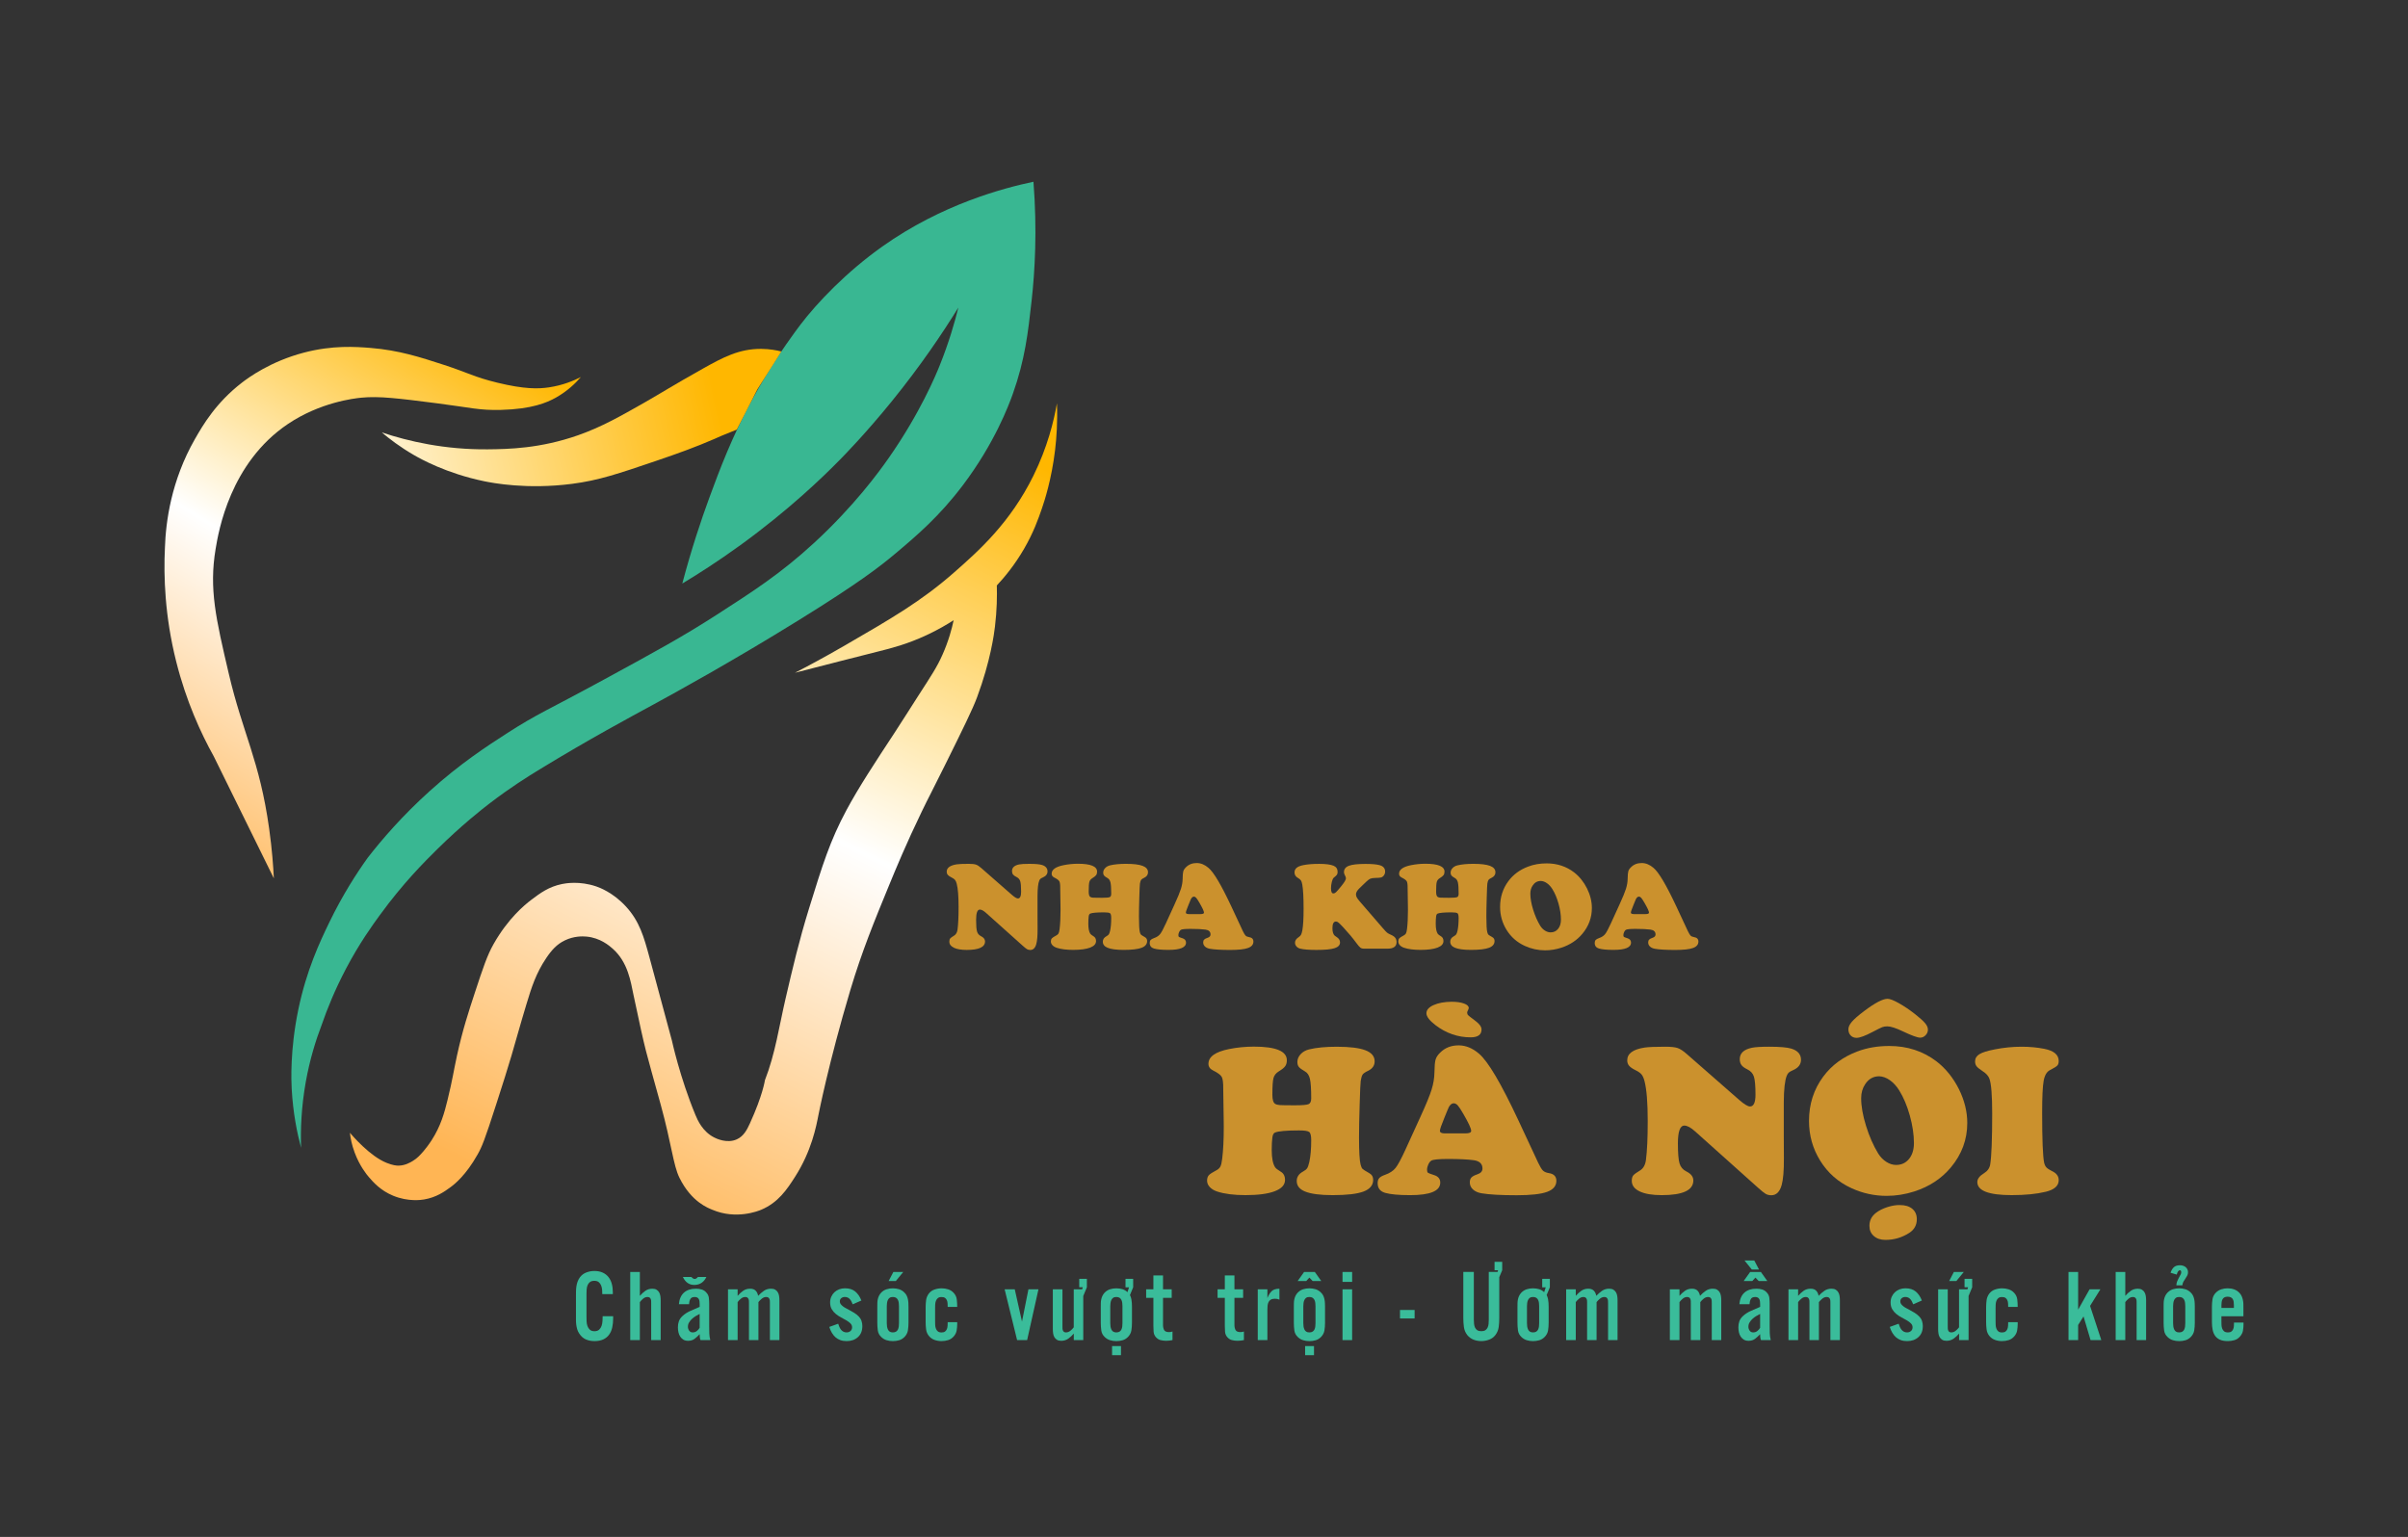 <?xml version="1.0" encoding="utf-8"?>
<!-- Generator: Adobe Illustrator 25.4.0, SVG Export Plug-In . SVG Version: 6.00 Build 0)  -->
<svg version="1.1" id="Layer_1" xmlns="http://www.w3.org/2000/svg" xmlns:xlink="http://www.w3.org/1999/xlink" x="0px" y="0px"
	 viewBox="0 0 1626 1038" style="enable-background:new 0 0 1626 1038;" xml:space="preserve">
<rect x="0" y="0" width="1626" height="1038" fill="#333333" stroke="none"/>
<style type="text/css">
	.st0{fill:#39B792;}
	.st1{fill:url(#SVGID_1_);}
	.st2{fill:url(#SVGID_00000129923346288954260970000017220888229603775668_);}
	.st3{fill:url(#SVGID_00000116211005141360860750000016461551341858655663_);}
	.st4{fill:#CB912D;}
	.st5{fill:#3ABC9A;}
</style>
<g>
	<g>
		<path class="st0" d="M203.3,775.19c-2.64-9.86-5.46-23.51-6.34-39.94c-0.26-4.93-1.2-25.98,4.44-53.26
			c5.55-26.85,14.63-45.95,20.92-58.97c8.99-18.59,18.48-33.27,26-43.75c9.55-12.29,23.31-28.31,41.85-45.02
			c20.75-18.7,38.68-30.34,52.62-39.31c20.56-13.22,26.15-14.81,65.31-36.14c34.64-18.87,52.89-28.81,76.08-43.75
			c24.48-15.77,43.06-27.73,65.31-48.19c27.12-24.94,43.99-48.05,50.72-57.7c21.27-30.48,31.88-56.27,34.24-62.14
			c6.25-15.53,10.18-29.15,12.68-39.31c-10.63,17.23-25.41,39.25-45.02,63.4c-17.52,21.58-32,36.39-35.51,39.94
			c-10.74,10.9-33.6,33.14-66.57,57.06c-15.46,11.22-29.09,19.86-39.31,26c6.08-23,12.61-42.63,18.39-58.33
			c6.63-18,15.05-40.73,29.17-66.57c10.11-18.51,20.09-33.02,22.75-36.86c4.44-6.39,8.15-11.35,9.58-13.23
			c11.18-14.67,30.91-35.41,55.16-52.62c40.25-28.56,81.88-39.5,102.08-43.75c2.58,33.03,0.96,60.55-1.27,80.52
			c-2.39,21.39-4.41,39.53-12.68,62.77c-2.73,7.66-12.33,33.29-33.6,61.5c-15.95,21.15-31.24,34.17-45.65,46.28
			c-10.8,9.08-24.93,20.01-65.31,45.02c-44.64,27.65-83,48.75-98.28,57.06c-14.91,8.11-43.11,23.22-76.72,43.75
			c-7.92,4.84-19.48,12.02-33.6,22.83c-4.72,3.61-18.79,14.57-35.51,31.07c-8.45,8.34-22.95,22.78-38.68,44.38
			c-5.36,7.36-13.87,19.15-22.83,36.14c-7.62,14.46-12.87,27.56-16.48,38.04c-4.01,10.45-8.06,23.45-10.78,38.68
			C203.42,747.91,202.89,763.06,203.3,775.19z"/>
		<linearGradient id="SVGID_1_" gradientUnits="userSpaceOnUse" x1="302.413" y1="210.09" x2="79.665" y2="572.704">
			<stop  offset="0" style="stop-color:#FFB700"/>
			<stop  offset="0.485" style="stop-color:#FFFFFF"/>
			<stop  offset="1" style="stop-color:#FFB554"/>
		</linearGradient>
		<path class="st1" d="M184.92,593.22c-0.38-7.84-1.2-19.54-3.17-33.6c-6.46-46.21-17.74-63.91-27.26-104.62
			c-8.73-37.32-13.4-57.27-8.88-84.33c1.97-11.78,9.71-58.03,48.82-84.33c21.75-14.62,44.56-17.26,49.45-17.75
			c12.11-1.21,25.19,0.46,51.36,3.8c22.69,2.9,28.24,4.83,43.11,4.44c20.83-0.55,30.95-4.9,36.92-8.24
			c8-4.48,13.52-9.95,16.97-13.95c-4.78,2.44-12.15,5.57-21.56,6.97c-7.17,1.07-16.5,1.3-34.87-3.17
			c-15.92-3.87-19.32-6.57-36.14-12.05c-15.55-5.06-30.3-9.87-49.45-11.41c-9.97-0.8-25.6-1.93-45.02,3.17
			c-22.51,5.91-37.36,16.83-41.85,20.29c-17.47,13.49-26.24,28.49-31.7,38.04c-16.12,28.22-19.72,55.96-20.29,73.55
			c-0.91,19.12-0.12,45.93,7.61,76.72c6.77,26.97,16.73,48.53,25.36,64.04L184.92,593.22z"/>
		
			<linearGradient id="SVGID_00000086677080548217624490000014975382848160913550_" gradientUnits="userSpaceOnUse" x1="-34.806" y1="387.273" x2="484.508" y2="273.308">
			<stop  offset="0" style="stop-color:#FFB554"/>
			<stop  offset="0.485" style="stop-color:#FFFFFF"/>
			<stop  offset="1" style="stop-color:#FFB700"/>
		</linearGradient>
		<path style="fill:url(#SVGID_00000086677080548217624490000014975382848160913550_);" d="M257.83,292.05
			c17.9,6,42.44,11.7,71.65,11.41c13.67-0.13,35.29-0.52,60.87-9.51c15.76-5.54,28.31-12.68,45.02-22.19
			c10.93-6.22,18.55-11.18,39.31-22.83c13.37-7.5,24.42-13.41,39.31-13.31c5.72,0.04,10.44,0.95,13.63,1.76l-16.16,25.5
			l-13.95,27.26c-1.05,0.42-2.11,0.84-3.17,1.27c-2.5,1-4.97,2.01-7.43,3.03c-1.08,0.49-2.68,1.2-4.62,2.04
			c-12.08,5.26-24.6,9.8-38.68,14.58c-26.24,8.92-39.36,13.38-57.29,15.7c-30.42,3.95-53.78-0.6-59.37-1.75
			c-25.54-5.29-42.98-15.1-47.55-17.75C270.09,301.87,262.89,296.34,257.83,292.05z"/>
		
			<linearGradient id="SVGID_00000061469034755091644080000010363319730925834387_" gradientUnits="userSpaceOnUse" x1="631.512" y1="279.805" x2="371.207" y2="812.069">
			<stop  offset="0" style="stop-color:#FFB700"/>
			<stop  offset="0.485" style="stop-color:#FFFFFF"/>
			<stop  offset="1" style="stop-color:#FFB554"/>
		</linearGradient>
		<path style="fill:url(#SVGID_00000061469034755091644080000010363319730925834387_);" d="M236.27,765.04
			c1.86,2.19,13.52,15.77,24.73,20.29c4.08,1.65,6.78,1.95,8.24,1.9c4.41-0.13,7.71-2.08,9.51-3.17c3.09-1.87,4.92-3.95,7.29-6.66
			c1.4-1.66,3.34-4.12,5.39-7.29c6.24-9.67,8.66-18.59,10.78-27.26c3.44-14.09,4.05-19.29,6.34-29.8
			c3.78-17.37,7.97-30.08,12.05-42.48c5.54-16.83,8.31-25.25,12.68-32.97c9.81-17.34,20.98-26.47,25.36-29.8
			c6.1-4.63,11.9-8.94,20.92-10.78c2.17-0.44,11.76-2.22,23.12,1.67c1.99,0.68,11.21,4,19.99,13.54
			c9.15,9.94,12.12,20.47,15.85,34.24c10.01,37,15.02,55.51,15.22,56.43c0,0,5.35,24.8,15.85,50.09
			c1.41,3.41,4.79,11.24,12.68,15.22c1.24,0.62,8.49,4.28,15.22,1.27c4.65-2.08,6.87-6.38,8.88-10.78
			c8.76-19.18,10.14-29.17,10.14-29.17c6.97-17.75,9.65-36.69,13.95-55.16c4.83-20.74,9.05-38.88,15.85-60.87
			c9.07-29.33,14.12-45.67,25.36-66.57c8.16-15.18,19.06-31.78,32.34-51.99c5.37-8.18,10.54-16.5,15.85-24.73
			c9.28-14.38,12.79-19.63,16.48-27.9c4.24-9.5,6.42-17.84,7.61-23.46c-4.2,2.71-10.45,6.45-18.39,10.14
			c-13.26,6.17-23.91,8.82-31.7,10.78c-17.2,4.32-35.54,9.04-57.06,14.58c8.01-4.13,19.72-10.34,33.6-18.39
			c31.69-18.36,51.74-29.98,73.55-49.09c17.09-14.98,38.24-33.88,53.89-65.67c9.47-19.23,13.74-36.72,15.85-48.82
			c0.49,12.53-0.26,23.29-1.27,31.7c-2.37,19.69-7.11,34.19-8.88,39.31c-2.43,7.05-5.64,16.2-12.05,27.26
			c-6.28,10.83-13.04,19.02-18.39,24.73c0.2,6.99,0.09,16.59-1.27,27.9c-0.57,4.7-2.96,23.1-12.05,47.55
			c-3.07,8.27-9.28,20.84-21.56,45.65c-9.74,19.67-10.63,20.91-15.85,31.7c-10.48,21.67-17.47,38.62-22.19,50.09
			c-9.83,23.92-18.14,44.11-26,70.38C559.47,717.93,552.66,753,552.66,753c-1.48,7.59-4.58,24.25-15.85,41.85
			c-5.41,8.45-11.26,17.3-22.83,22.19c-1.9,0.8-16.85,6.84-32.94,0c-2.59-1.1-14.05-5.04-22.22-21.56
			c-4.23-8.55-5.22-22.3-12.68-49.45c-10.85-39.47-9.51-32.34-18.39-74.18c-1.84-8.68-3.66-21.9-13.95-31.07
			c-2.33-2.07-8.45-7.38-17.75-8.24c-2.74-0.26-8.48-0.38-14.58,2.54c-5.41,2.58-9,6.56-12.68,12.05
			c-6.88,10.27-9.86,19.62-13.31,31.07c-4.88,16.15-6.29,21.81-10.14,34.87c-2.91,9.84-5.32,17.34-10.14,32.34
			c-8.03,24.97-9.8,29.12-12.68,34.24c-7.93,14.12-15.53,20.1-18.39,22.19c-3.97,2.91-9.46,6.83-17.75,8.24
			c-1.75,0.3-10.7,1.69-20.92-2.54c-8.52-3.52-13.4-9.08-16.48-12.68c-1.22-1.42-6.1-7.28-9.51-16.48
			C237.5,773.12,236.66,768.47,236.27,765.04z"/>
	</g>
	<g>
		<path class="st4" d="M662.59,586.24l20.59,18.03c1.93,1.68,3.32,2.52,4.18,2.52c1.43,0,2.15-1.53,2.15-4.59
			c0-3.47-0.21-5.84-0.62-7.11c-0.41-1.27-1.28-2.22-2.6-2.85c-1.08-0.52-1.83-1.08-2.27-1.67c-0.44-0.59-0.66-1.36-0.66-2.29
			c0-2.31,1.58-3.8,4.75-4.46c1.29-0.28,3.56-0.41,6.78-0.41c4.16,0,7.04,0.25,8.64,0.74c2.54,0.77,3.8,2.23,3.8,4.38
			c0,1.79-1.03,3.14-3.1,4.05c-0.83,0.36-1.39,0.68-1.7,0.95c-0.3,0.28-0.56,0.69-0.79,1.24c-0.74,1.82-1.13,5.27-1.16,10.34v13.48
			c0,2.07,0.01,4.89,0.04,8.48c0.03,4.85-0.26,8.35-0.87,10.5c-0.74,2.67-2.1,4.01-4.05,4.01c-0.85,0-1.59-0.18-2.21-0.54
			s-1.65-1.18-3.08-2.48l-24.52-21.95c-1.71-1.54-3.13-2.32-4.26-2.32c-1.68,0-2.52,2.33-2.52,6.99c0,3.83,0.21,6.45,0.64,7.86
			c0.43,1.41,1.3,2.44,2.62,3.1c1.85,0.91,2.77,2.09,2.77,3.56c0,3.83-4.12,5.75-12.36,5.75c-3.72,0-6.61-0.49-8.66-1.47
			c-2.05-0.98-3.08-2.36-3.08-4.16c0-0.94,0.19-1.64,0.58-2.11c0.39-0.47,1.25-1.1,2.6-1.9c1.3-0.77,2.08-2.14,2.36-4.09
			c0.47-3.56,0.7-8.67,0.7-15.34c0-7.11-0.41-12.29-1.24-15.55c-0.3-1.18-0.69-2.07-1.16-2.65c-0.47-0.58-1.24-1.13-2.32-1.65
			c-1.24-0.61-2.1-1.2-2.58-1.78c-0.48-0.58-0.72-1.28-0.72-2.11c0-2.65,2.27-4.31,6.82-5c1.54-0.22,4.25-0.33,8.1-0.33
			c2.21,0,3.81,0.17,4.82,0.52C660.02,584.25,661.21,585.03,662.59,586.24z"/>
		<path class="st4" d="M727.91,583.35c8.6,0,12.9,1.78,12.9,5.33c0,0.97-0.22,1.75-0.66,2.36c-0.44,0.61-1.28,1.28-2.52,2.03
			c-1.08,0.66-1.76,1.53-2.05,2.6c-0.29,1.08-0.43,3.25-0.43,6.53c0,1.93,0.36,3.11,1.08,3.56c0.41,0.28,1.04,0.44,1.88,0.5
			s2.82,0.08,5.93,0.08c2.84,0,4.6-0.15,5.29-0.45c0.69-0.3,1.03-1.06,1.03-2.27c0-3.64-0.17-6.17-0.5-7.61
			c-0.33-1.43-0.98-2.41-1.94-2.94c-1.21-0.69-2.01-1.27-2.4-1.76c-0.39-0.48-0.58-1.12-0.58-1.92c0-1.13,0.43-2.16,1.28-3.08
			c0.85-0.92,1.97-1.55,3.35-1.88c2.87-0.69,6.46-1.03,10.79-1.03c5.07,0,8.81,0.46,11.22,1.38c2.41,0.92,3.62,2.36,3.62,4.32
			c0,1.65-0.85,2.89-2.56,3.72c-1.08,0.5-1.78,0.97-2.11,1.43c-0.33,0.45-0.59,1.3-0.79,2.54c-0.11,0.69-0.25,3.75-0.41,9.18
			c-0.17,5.43-0.25,9.74-0.25,12.94c0,5.6,0.21,9.15,0.62,10.67c0.22,0.83,0.47,1.38,0.74,1.65c0.28,0.28,1.14,0.83,2.6,1.65
			c1.05,0.58,1.57,1.46,1.57,2.65c0,2.09-1.25,3.62-3.74,4.57c-2.5,0.95-6.54,1.43-12.13,1.43c-4.91,0-8.53-0.48-10.87-1.45
			c-2.12-0.88-3.18-2.25-3.18-4.09c0-1.57,0.81-2.8,2.44-3.68c0.8-0.44,1.34-0.88,1.63-1.32c0.29-0.44,0.57-1.25,0.85-2.44
			c0.5-2.32,0.74-5.15,0.74-8.52c0-1.74-0.25-2.81-0.76-3.23c-0.51-0.41-1.84-0.62-3.99-0.62c-4.93,0-8.08,0.28-9.43,0.83
			c-0.55,0.22-0.9,0.87-1.03,1.94c-0.17,1.32-0.25,2.95-0.25,4.88c0,3.14,0.44,5.4,1.32,6.78c0.3,0.44,1.02,1.01,2.15,1.69
			c1.16,0.66,1.74,1.75,1.74,3.27c0,1.93-1.34,3.4-4.01,4.42c-2.67,1.02-6.49,1.53-11.45,1.53c-4.52,0-8.21-0.47-11.08-1.41
			c-1.24-0.41-2.21-1-2.91-1.76c-0.7-0.76-1.05-1.59-1.05-2.5s0.22-1.61,0.66-2.11c0.44-0.5,1.41-1.13,2.89-1.9
			c0.77-0.39,1.32-0.88,1.63-1.49c0.32-0.61,0.56-1.63,0.72-3.06c0.41-3.23,0.62-7.44,0.62-12.65c0-0.96-0.01-2.11-0.04-3.43
			c-0.11-6.61-0.17-10.39-0.17-11.33c0.03-2.37-0.17-3.93-0.6-4.69c-0.43-0.76-1.55-1.59-3.37-2.5c-1.21-0.58-1.82-1.45-1.82-2.6
			c0-2.78,2.7-4.71,8.1-5.79C721.38,583.67,724.6,583.35,727.91,583.35z"/>
		<path class="st4" d="M831.44,612.13l7.81,16.74c0.74,1.54,1.36,2.56,1.86,3.04c0.5,0.48,1.25,0.81,2.27,0.97
			c1.98,0.3,2.98,1.31,2.98,3.02c0,2.01-1.21,3.46-3.64,4.34c-2.43,0.88-6.39,1.32-11.91,1.32c-6.23,0-10.85-0.26-13.85-0.79
			c-1.38-0.25-2.47-0.75-3.29-1.51c-0.81-0.76-1.22-1.67-1.22-2.75c0-0.83,0.21-1.47,0.64-1.92c0.43-0.46,1.22-0.88,2.38-1.26
			c1.29-0.44,1.94-1.18,1.94-2.23c0-1.85-1.12-2.94-3.35-3.27c-2.4-0.33-5.77-0.5-10.13-0.5c-3.67,0-5.86,0.22-6.57,0.66
			c-0.44,0.28-0.83,0.77-1.16,1.49c-0.33,0.72-0.5,1.41-0.5,2.07c0,0.61,0.12,1,0.35,1.18c0.23,0.18,1,0.48,2.29,0.89
			c1.68,0.5,2.52,1.49,2.52,2.98c0,3.28-3.93,4.92-11.78,4.92c-4.47,0-7.75-0.3-9.84-0.91c-1.93-0.58-2.89-1.85-2.89-3.8
			c0-0.85,0.21-1.52,0.64-1.98c0.43-0.47,1.19-0.9,2.29-1.28c1.79-0.63,3.15-1.52,4.07-2.67c0.92-1.14,2.24-3.59,3.95-7.34
			l5.83-12.78c2.15-4.69,3.59-8.19,4.32-10.52s1.11-4.61,1.14-6.84c0.03-2.37,0.17-4.02,0.43-4.94c0.26-0.92,0.85-1.83,1.76-2.71
			c1.9-1.93,4.33-2.89,7.28-2.89c2.78,0,5.44,1.09,7.98,3.27C819.58,589.1,824.71,597.77,831.44,612.13z M802.66,617.34h8.1
			c1.49,0,2.23-0.33,2.23-0.99c0-0.91-1.03-3.14-3.1-6.7c-0.94-1.63-1.65-2.71-2.15-3.27s-1.02-0.83-1.57-0.83
			c-0.99,0-1.82,0.92-2.48,2.77c-0.11,0.25-0.51,1.23-1.2,2.94c-1.16,2.81-1.74,4.49-1.74,5.04
			C800.76,616.99,801.39,617.34,802.66,617.34z"/>
		<path class="st4" d="M922.48,595.55l-4.42,4.26c-1.63,1.54-2.44,2.95-2.44,4.22c0,0.69,0.19,1.38,0.56,2.07
			c0.37,0.69,1.07,1.63,2.09,2.81l15.46,17.9c1.38,1.6,2.33,2.61,2.85,3.04c0.52,0.43,1.31,0.88,2.36,1.34
			c1.49,0.63,2.54,1.34,3.16,2.11c0.62,0.77,0.93,1.78,0.93,3.02c0,2.92-2.08,4.38-6.24,4.38h-15.67c-1.08,0-1.92-0.23-2.54-0.7
			s-1.61-1.63-2.96-3.47c-2.15-2.95-4.99-6.34-8.52-10.17c-1.54-1.65-2.63-2.74-3.25-3.25c-0.62-0.51-1.19-0.76-1.72-0.76
			c-1.6,0-2.4,1.5-2.4,4.51c0,2.45,0.52,4.15,1.57,5.09c0.19,0.14,0.63,0.44,1.32,0.91c1.49,0.97,2.23,2.16,2.23,3.6
			c0,1.82-1.21,3.12-3.64,3.91c-2.43,0.79-6.51,1.18-12.24,1.18c-5.1,0-8.82-0.3-11.16-0.91c-0.99-0.28-1.8-0.78-2.42-1.51
			c-0.62-0.73-0.93-1.55-0.93-2.46c0-1.46,0.83-2.71,2.48-3.76c0.74-0.5,1.27-1.04,1.59-1.63c0.32-0.59,0.61-1.59,0.89-3
			c0.55-3.11,0.83-7.91,0.83-14.39c0-7.72-0.29-13.19-0.87-16.41c-0.22-1.32-0.52-2.27-0.91-2.85c-0.39-0.58-1.06-1.14-2.03-1.7
			c-1.54-0.88-2.32-2.11-2.32-3.68c0-1.32,0.48-2.38,1.45-3.18c0.96-0.8,2.51-1.41,4.63-1.82c2.81-0.55,6.34-0.83,10.58-0.83
			c4.33,0,7.54,0.41,9.63,1.24c1.87,0.77,2.81,2.15,2.81,4.13c0,0.83-0.14,1.47-0.43,1.92c-0.29,0.45-1.04,1.16-2.25,2.13
			c-0.44,0.39-0.85,1.31-1.22,2.77c-0.37,1.46-0.56,2.89-0.56,4.3c0,2.32,0.52,3.47,1.57,3.47c0.63,0,1.25-0.27,1.84-0.83
			c0.59-0.55,1.78-1.93,3.58-4.13c2.07-2.56,3.1-4.31,3.1-5.25c0-0.5-0.26-1.24-0.79-2.23c-0.36-0.69-0.54-1.32-0.54-1.9
			c0-2.04,1.1-3.48,3.31-4.32c2.21-0.84,5.97-1.26,11.29-1.26c4.24,0,7.39,0.28,9.43,0.83c2.51,0.69,3.76,2.15,3.76,4.38
			c0,0.88-0.26,1.7-0.79,2.46c-0.52,0.76-1.17,1.25-1.94,1.47c-0.58,0.19-1.92,0.3-4.01,0.33c-1.46,0.03-2.56,0.2-3.29,0.52
			C924.58,593.74,923.64,594.45,922.48,595.55z"/>
		<path class="st4" d="M962.5,583.35c8.6,0,12.9,1.78,12.9,5.33c0,0.97-0.22,1.75-0.66,2.36c-0.44,0.61-1.28,1.28-2.52,2.03
			c-1.08,0.66-1.76,1.53-2.05,2.6c-0.29,1.08-0.43,3.25-0.43,6.53c0,1.93,0.36,3.11,1.08,3.56c0.41,0.28,1.04,0.44,1.88,0.5
			s2.82,0.08,5.93,0.08c2.84,0,4.6-0.15,5.29-0.45c0.69-0.3,1.03-1.06,1.03-2.27c0-3.64-0.17-6.17-0.5-7.61
			c-0.33-1.43-0.98-2.41-1.94-2.94c-1.21-0.69-2.01-1.27-2.4-1.76c-0.39-0.48-0.58-1.12-0.58-1.92c0-1.13,0.43-2.16,1.28-3.08
			c0.85-0.92,1.97-1.55,3.35-1.88c2.87-0.69,6.46-1.03,10.79-1.03c5.07,0,8.81,0.46,11.22,1.38c2.41,0.92,3.62,2.36,3.62,4.32
			c0,1.65-0.85,2.89-2.56,3.72c-1.08,0.5-1.78,0.97-2.11,1.43c-0.33,0.45-0.59,1.3-0.79,2.54c-0.11,0.69-0.25,3.75-0.41,9.18
			c-0.17,5.43-0.25,9.74-0.25,12.94c0,5.6,0.21,9.15,0.62,10.67c0.22,0.83,0.47,1.38,0.74,1.65c0.28,0.28,1.14,0.83,2.6,1.65
			c1.05,0.58,1.57,1.46,1.57,2.65c0,2.09-1.25,3.62-3.74,4.57c-2.5,0.95-6.54,1.43-12.13,1.43c-4.91,0-8.53-0.48-10.87-1.45
			c-2.12-0.88-3.18-2.25-3.18-4.09c0-1.57,0.81-2.8,2.44-3.68c0.8-0.44,1.34-0.88,1.63-1.32c0.29-0.44,0.57-1.25,0.85-2.44
			c0.5-2.32,0.74-5.15,0.74-8.52c0-1.74-0.25-2.81-0.76-3.23c-0.51-0.41-1.84-0.62-3.99-0.62c-4.93,0-8.08,0.28-9.43,0.83
			c-0.55,0.22-0.9,0.87-1.03,1.94c-0.17,1.32-0.25,2.95-0.25,4.88c0,3.14,0.44,5.4,1.32,6.78c0.3,0.44,1.02,1.01,2.15,1.69
			c1.16,0.66,1.74,1.75,1.74,3.27c0,1.93-1.34,3.4-4.01,4.42c-2.67,1.02-6.49,1.53-11.45,1.53c-4.52,0-8.21-0.47-11.08-1.41
			c-1.24-0.41-2.21-1-2.91-1.76c-0.7-0.76-1.05-1.59-1.05-2.5s0.22-1.61,0.66-2.11c0.44-0.5,1.41-1.13,2.89-1.9
			c0.77-0.39,1.32-0.88,1.63-1.49c0.32-0.61,0.56-1.63,0.72-3.06c0.41-3.23,0.62-7.44,0.62-12.65c0-0.96-0.01-2.11-0.04-3.43
			c-0.11-6.61-0.17-10.39-0.17-11.33c0.03-2.37-0.17-3.93-0.6-4.69c-0.43-0.76-1.55-1.59-3.37-2.5c-1.21-0.58-1.82-1.45-1.82-2.6
			c0-2.78,2.7-4.71,8.1-5.79C955.97,583.67,959.19,583.35,962.5,583.35z"/>
		<path class="st4" d="M1044.36,583.1c7.08,0,13.27,2.03,18.56,6.08c3.58,2.78,6.49,6.4,8.72,10.83c2.18,4.41,3.27,8.82,3.27,13.23
			c0,6.51-2.15,12.32-6.45,17.45c-3.64,4.36-8.39,7.48-14.26,9.39c-3.61,1.16-7.23,1.74-10.87,1.74c-4.77,0-9.33-0.99-13.69-2.98
			c-5.26-2.4-9.38-6.02-12.36-10.87c-2.89-4.69-4.34-9.85-4.34-15.5c0-6.56,1.86-12.35,5.58-17.36c3.31-4.47,7.76-7.75,13.35-9.84
			C1035.62,583.82,1039.79,583.1,1044.36,583.1z M1040.43,594.97c-2.32,0-4.15,1.03-5.5,3.1c-1.05,1.54-1.57,3.38-1.57,5.5
			c0,3.11,0.63,6.72,1.9,10.81s2.87,7.73,4.8,10.89c0.85,1.35,1.91,2.43,3.16,3.22c1.25,0.8,2.53,1.2,3.82,1.2
			c2.09,0,3.78-0.79,5.06-2.36c1.28-1.57,1.92-3.64,1.92-6.2c0-3.33-0.54-6.93-1.61-10.79c-1.08-3.86-2.47-7.15-4.18-9.88
			c-1.05-1.68-2.26-3-3.64-3.97S1041.84,595.02,1040.43,594.97z"/>
		<path class="st4" d="M1131.93,612.13l7.81,16.74c0.74,1.54,1.36,2.56,1.86,3.04c0.5,0.48,1.25,0.81,2.27,0.97
			c1.98,0.3,2.98,1.31,2.98,3.02c0,2.01-1.21,3.46-3.64,4.34c-2.43,0.88-6.39,1.32-11.91,1.32c-6.23,0-10.85-0.26-13.85-0.79
			c-1.38-0.25-2.47-0.75-3.29-1.51c-0.81-0.76-1.22-1.67-1.22-2.75c0-0.83,0.21-1.47,0.64-1.92c0.43-0.46,1.22-0.88,2.38-1.26
			c1.29-0.44,1.94-1.18,1.94-2.23c0-1.85-1.12-2.94-3.35-3.27c-2.4-0.33-5.77-0.5-10.13-0.5c-3.67,0-5.86,0.22-6.57,0.66
			c-0.44,0.28-0.83,0.77-1.16,1.49c-0.33,0.72-0.5,1.41-0.5,2.07c0,0.61,0.12,1,0.35,1.18c0.23,0.18,1,0.48,2.29,0.89
			c1.68,0.5,2.52,1.49,2.52,2.98c0,3.28-3.93,4.92-11.78,4.92c-4.47,0-7.75-0.3-9.84-0.91c-1.93-0.58-2.89-1.85-2.89-3.8
			c0-0.85,0.21-1.52,0.64-1.98c0.43-0.47,1.19-0.9,2.29-1.28c1.79-0.63,3.15-1.52,4.07-2.67c0.92-1.14,2.24-3.59,3.95-7.34
			l5.83-12.78c2.15-4.69,3.59-8.19,4.32-10.52s1.11-4.61,1.14-6.84c0.03-2.37,0.17-4.02,0.43-4.94c0.26-0.92,0.85-1.83,1.76-2.71
			c1.9-1.93,4.33-2.89,7.28-2.89c2.78,0,5.44,1.09,7.98,3.27C1120.08,589.1,1125.2,597.77,1131.93,612.13z M1103.15,617.34h8.1
			c1.49,0,2.23-0.33,2.23-0.99c0-0.91-1.03-3.14-3.1-6.7c-0.94-1.63-1.65-2.71-2.15-3.27s-1.02-0.83-1.57-0.83
			c-0.99,0-1.82,0.92-2.48,2.77c-0.11,0.25-0.51,1.23-1.2,2.94c-1.16,2.81-1.74,4.49-1.74,5.04
			C1101.25,616.99,1101.89,617.34,1103.15,617.34z"/>
	</g>
	<g>
		<path class="st4" d="M846.7,706.85c14.83,0,22.24,3.07,22.24,9.2c0,1.66-0.38,3.02-1.14,4.06c-0.76,1.05-2.21,2.21-4.35,3.49
			c-1.85,1.14-3.03,2.64-3.53,4.49c-0.5,1.85-0.75,5.61-0.75,11.26c0,3.33,0.62,5.37,1.85,6.13c0.71,0.48,1.79,0.76,3.24,0.86
			c1.45,0.1,4.86,0.14,10.23,0.14c4.89,0,7.94-0.26,9.12-0.78c1.19-0.52,1.78-1.83,1.78-3.92c0-6.27-0.29-10.65-0.86-13.12
			c-0.57-2.47-1.69-4.16-3.35-5.06c-2.09-1.19-3.47-2.2-4.13-3.03c-0.67-0.83-1-1.94-1-3.31c0-1.95,0.74-3.72,2.21-5.31
			c1.47-1.59,3.4-2.67,5.77-3.24c4.94-1.19,11.14-1.78,18.61-1.78c8.74,0,15.2,0.8,19.35,2.39c4.16,1.59,6.24,4.08,6.24,7.45
			c0,2.85-1.47,4.99-4.42,6.42c-1.85,0.86-3.07,1.68-3.64,2.46s-1.02,2.25-1.35,4.38c-0.19,1.19-0.43,6.46-0.71,15.83
			c-0.29,9.36-0.43,16.8-0.43,22.31c0,9.65,0.36,15.78,1.07,18.39c0.38,1.43,0.81,2.38,1.28,2.85c0.47,0.48,1.97,1.43,4.49,2.85
			c1.81,1,2.71,2.52,2.71,4.56c0,3.61-2.15,6.24-6.45,7.88c-4.3,1.64-11.28,2.46-20.92,2.46c-8.46,0-14.71-0.83-18.75-2.5
			c-3.66-1.52-5.49-3.87-5.49-7.06c0-2.71,1.4-4.82,4.21-6.34c1.38-0.76,2.32-1.52,2.82-2.28c0.5-0.76,0.99-2.16,1.46-4.21
			c0.86-3.99,1.28-8.89,1.28-14.69c0-2.99-0.44-4.85-1.32-5.56c-0.88-0.71-3.17-1.07-6.88-1.07c-8.51,0-13.93,0.48-16.25,1.43
			c-0.95,0.38-1.54,1.5-1.78,3.35c-0.29,2.28-0.43,5.09-0.43,8.41c0,5.42,0.76,9.32,2.28,11.69c0.52,0.76,1.76,1.74,3.71,2.92
			c2,1.14,2.99,3.02,2.99,5.63c0,3.33-2.31,5.87-6.92,7.63c-4.61,1.76-11.19,2.64-19.75,2.64c-7.79,0-14.16-0.81-19.11-2.42
			c-2.14-0.71-3.81-1.72-5.03-3.03c-1.21-1.31-1.82-2.74-1.82-4.31s0.38-2.78,1.14-3.64c0.76-0.86,2.42-1.95,4.99-3.28
			c1.33-0.67,2.27-1.52,2.82-2.57c0.55-1.04,0.96-2.8,1.25-5.28c0.71-5.56,1.07-12.83,1.07-21.81c0-1.66-0.02-3.64-0.07-5.92
			c-0.19-11.41-0.29-17.92-0.29-19.53c0.05-4.09-0.3-6.78-1.03-8.09c-0.74-1.31-2.67-2.74-5.81-4.31c-2.09-1-3.14-2.5-3.14-4.49
			c0-4.8,4.66-8.13,13.97-9.98C835.44,707.4,841,706.85,846.7,706.85z"/>
		<path class="st4" d="M1025.21,756.47l13.47,28.87c1.28,2.66,2.35,4.41,3.21,5.24c0.86,0.83,2.16,1.39,3.92,1.68
			c3.42,0.52,5.13,2.26,5.13,5.2c0,3.47-2.09,5.96-6.27,7.49c-4.18,1.52-11.03,2.28-20.53,2.28c-10.74,0-18.7-0.45-23.88-1.35
			c-2.38-0.43-4.27-1.29-5.67-2.6c-1.4-1.31-2.1-2.89-2.1-4.74c0-1.43,0.37-2.53,1.1-3.31c0.74-0.78,2.1-1.51,4.1-2.17
			c2.23-0.76,3.35-2.04,3.35-3.85c0-3.18-1.92-5.06-5.77-5.63c-4.13-0.57-9.96-0.86-17.47-0.86c-6.32,0-10.1,0.38-11.33,1.14
			c-0.76,0.48-1.43,1.33-2,2.57c-0.57,1.24-0.86,2.42-0.86,3.56c0,1.05,0.2,1.72,0.61,2.03c0.4,0.31,1.72,0.82,3.96,1.53
			c2.9,0.86,4.35,2.57,4.35,5.13c0,5.66-6.77,8.48-20.32,8.48c-7.7,0-13.36-0.52-16.97-1.57c-3.33-1-4.99-3.18-4.99-6.56
			c0-1.47,0.37-2.61,1.11-3.42c0.74-0.81,2.05-1.54,3.96-2.21c3.09-1.09,5.43-2.63,7.02-4.6c1.59-1.97,3.86-6.19,6.81-12.65
			l10.05-22.03c3.71-8.08,6.19-14.13,7.45-18.14c1.26-4.02,1.91-7.95,1.96-11.8c0.05-4.09,0.3-6.93,0.75-8.52
			c0.45-1.59,1.46-3.15,3.03-4.67c3.28-3.33,7.46-4.99,12.55-4.99c4.8,0,9.39,1.88,13.76,5.63
			C1004.77,716.76,1013.61,731.71,1025.21,756.47z M980.22,676.55c3.37,0,6.14,0.39,8.31,1.18c2.16,0.78,3.24,1.79,3.24,3.03
			c0,0.38-0.24,1.02-0.71,1.92c-0.24,0.43-0.36,0.83-0.36,1.21c0,0.71,0.24,1.31,0.71,1.78c0.47,0.48,1.78,1.5,3.92,3.07l1.43,1.14
			c2.42,1.85,3.64,3.66,3.64,5.42c0,3.52-2.45,5.28-7.34,5.28c-8.65,0-16.59-2.76-23.81-8.27c-4.04-3.14-6.06-5.8-6.06-7.98
			c0-2.23,1.6-4.07,4.81-5.52C971.21,677.35,975.28,676.6,980.22,676.55z M975.59,765.45h13.97c2.57,0,3.85-0.57,3.85-1.71
			c0-1.57-1.78-5.42-5.35-11.55c-1.62-2.8-2.85-4.68-3.71-5.63c-0.86-0.95-1.76-1.43-2.71-1.43c-1.71,0-3.14,1.59-4.28,4.78
			c-0.19,0.43-0.88,2.12-2.07,5.06c-2,4.85-2.99,7.75-2.99,8.7C972.31,764.86,973.4,765.45,975.59,765.45z"/>
		<path class="st4" d="M1138.98,711.84l35.5,31.08c3.33,2.9,5.73,4.35,7.2,4.35c2.47,0,3.71-2.64,3.71-7.91
			c0-5.99-0.36-10.08-1.07-12.26c-0.71-2.19-2.21-3.83-4.49-4.92c-1.85-0.9-3.16-1.86-3.92-2.89c-0.76-1.02-1.14-2.34-1.14-3.96
			c0-3.99,2.73-6.56,8.2-7.7c2.23-0.47,6.13-0.71,11.69-0.71c7.18,0,12.14,0.43,14.9,1.28c4.37,1.33,6.56,3.85,6.56,7.56
			c0,3.09-1.78,5.42-5.35,6.99c-1.43,0.62-2.4,1.17-2.92,1.64c-0.52,0.48-0.97,1.19-1.35,2.14c-1.28,3.14-1.95,9.08-2,17.82v23.24
			c0,3.56,0.02,8.44,0.07,14.61c0.05,8.37-0.45,14.4-1.5,18.11c-1.28,4.61-3.61,6.92-6.99,6.92c-1.47,0-2.75-0.31-3.81-0.93
			c-1.07-0.62-2.84-2.04-5.31-4.28l-42.27-37.85c-2.95-2.66-5.39-3.99-7.34-3.99c-2.9,0-4.35,4.02-4.35,12.05
			c0,6.61,0.37,11.12,1.11,13.54c0.74,2.42,2.25,4.21,4.53,5.35c3.18,1.57,4.78,3.61,4.78,6.13c0,6.61-7.11,9.91-21.32,9.91
			c-6.42,0-11.4-0.84-14.93-2.53c-3.54-1.69-5.31-4.07-5.31-7.16c0-1.62,0.33-2.83,1-3.64c0.67-0.81,2.16-1.9,4.49-3.28
			c2.23-1.33,3.59-3.68,4.06-7.06c0.81-6.13,1.21-14.95,1.21-26.45c0-12.26-0.71-21.2-2.14-26.8c-0.52-2.04-1.19-3.56-2-4.56
			c-0.81-1-2.14-1.95-3.99-2.85c-2.14-1.04-3.62-2.07-4.46-3.07c-0.83-1-1.25-2.21-1.25-3.64c0-4.56,3.92-7.44,11.76-8.63
			c2.66-0.38,7.32-0.57,13.97-0.57c3.8,0,6.57,0.3,8.31,0.89C1134.55,708.41,1136.61,709.75,1138.98,711.84z"/>
		<path class="st4" d="M1275.72,706.42c12.21,0,22.88,3.49,32.01,10.48c6.18,4.8,11.19,11.03,15.04,18.68
			c3.75,7.6,5.63,15.21,5.63,22.81c0,11.22-3.71,21.24-11.12,30.08c-6.27,7.51-14.47,12.9-24.59,16.18
			c-6.23,2-12.48,2.99-18.75,2.99c-8.22,0-16.09-1.71-23.6-5.13c-9.08-4.13-16.18-10.38-21.32-18.75
			c-4.99-8.08-7.49-16.99-7.49-26.73c0-11.31,3.21-21.29,9.62-29.94c5.7-7.7,13.38-13.35,23.03-16.97
			C1260.65,707.66,1267.83,706.42,1275.72,706.42z M1274.58,674.56c1.57,0,4.11,0.99,7.63,2.96c3.52,1.97,7.13,4.41,10.84,7.31
			c3.33,2.61,5.62,4.68,6.88,6.2c1.26,1.52,1.89,2.97,1.89,4.35c0,1.43-0.52,2.69-1.57,3.78c-1.05,1.09-2.26,1.64-3.64,1.64
			c-1.85,0-5.77-1.43-11.76-4.28c-4.71-2.23-8.17-3.35-10.41-3.35c-1.33,0-2.47,0.18-3.42,0.53c-0.95,0.36-3.14,1.44-6.56,3.24
			c-5.04,2.66-8.65,3.99-10.84,3.99c-1.62,0-2.94-0.53-3.96-1.6c-1.02-1.07-1.53-2.46-1.53-4.17c0-1.57,0.78-3.27,2.35-5.1
			c1.57-1.83,4.3-4.22,8.2-7.16C1266.05,677.34,1271.34,674.56,1274.58,674.56z M1268.94,726.88c-3.99,0-7.15,1.78-9.48,5.35
			c-1.81,2.66-2.71,5.82-2.71,9.48c0,5.37,1.09,11.58,3.28,18.64c2.19,7.06,4.94,13.32,8.27,18.78c1.47,2.33,3.29,4.18,5.45,5.56
			c2.16,1.38,4.36,2.07,6.59,2.07c3.61,0,6.52-1.35,8.73-4.06c2.21-2.71,3.31-6.27,3.31-10.69c0-5.75-0.93-11.95-2.78-18.61
			c-1.85-6.65-4.25-12.33-7.2-17.04c-1.81-2.9-3.9-5.18-6.27-6.84C1273.77,727.86,1271.37,726.98,1268.94,726.88z M1282.85,813.85
			c3.56,0,6.37,0.84,8.41,2.53c2.04,1.69,3.07,4.03,3.07,7.02c0,3.99-1.71,7.08-5.13,9.27c-4.9,3.14-10.24,4.71-16.04,4.71
			c-3.23,0-5.85-0.87-7.84-2.6c-2-1.74-2.99-4.03-2.99-6.88c0-3.61,1.5-6.56,4.49-8.84c2.04-1.57,4.57-2.84,7.59-3.81
			C1277.42,814.27,1280.23,813.81,1282.85,813.85z"/>
		<path class="st4" d="M1365.11,706.92c5.42,0,10.53,0.48,15.33,1.43c6.46,1.28,9.7,4.02,9.7,8.2c0,1.38-0.32,2.41-0.96,3.1
			c-0.64,0.69-2.27,1.7-4.88,3.03c-2.19,1.09-3.62,3.49-4.31,7.2c-0.69,3.71-1.03,10.93-1.03,21.67c0,18.16,0.45,29.4,1.35,33.72
			c0.33,1.38,0.84,2.44,1.53,3.17c0.69,0.74,1.89,1.53,3.6,2.39c3.14,1.43,4.71,3.49,4.71,6.2c0,3.8-2.9,6.42-8.7,7.84
			c-6.27,1.52-13.95,2.28-23.03,2.28c-15.49,0-23.24-2.95-23.24-8.84c0-2.14,1.52-4.13,4.56-5.99c2.33-1.43,3.71-3.37,4.13-5.85
			c0.9-5.42,1.35-16.92,1.35-34.5c0-12.17-0.62-19.96-1.85-23.38c-0.67-1.95-2.26-3.71-4.78-5.28c-1.95-1.28-3.26-2.35-3.92-3.21
			c-0.67-0.86-1-1.95-1-3.28c0-2.04,0.99-3.67,2.96-4.88c1.97-1.21,5.45-2.29,10.44-3.24
			C1353.02,707.52,1359.03,706.92,1365.11,706.92z"/>
	</g>
	<g>
		<path class="st5" d="M413.42,896.47c-0.4,1.86-1.1,3.49-2.09,4.87c-0.99,1.38-2.29,2.46-3.91,3.23c-1.62,0.77-3.62,1.16-6,1.16
			c-2.18,0-4.14-0.39-5.88-1.16c-1.74-0.78-3.21-2.08-4.4-3.93c-0.61-0.88-1.06-1.82-1.36-2.83c-0.3-1.01-0.52-2.06-0.66-3.13
			s-0.2-2.15-0.2-3.22c0-1.07,0-2.13,0-3.18v-12.9c0-1.15,0.01-2.27,0.03-3.37c0.02-1.1,0.11-2.19,0.27-3.27
			c0.16-1.08,0.42-2.13,0.79-3.15c0.37-1.02,0.9-2.02,1.6-2.98c1.15-1.5,2.59-2.59,4.35-3.25s3.55-0.99,5.39-0.99
			c2.16,0,4.03,0.37,5.61,1.09c1.58,0.73,2.88,1.73,3.89,3c1.01,1.27,1.76,2.77,2.24,4.51c0.48,1.74,0.72,3.62,0.72,5.64v1.38h-7.11
			c0-0.97-0.04-1.97-0.13-3c-0.09-1.03-0.32-2-0.69-2.9c-0.37-0.9-0.91-1.63-1.62-2.21c-0.71-0.57-1.68-0.86-2.91-0.86
			c-1.3,0-2.31,0.29-3.02,0.86c-0.71,0.57-1.24,1.3-1.58,2.17s-0.56,1.83-0.62,2.86c-0.07,1.03-0.1,2.03-0.1,3v15.33
			c0,0.97,0.02,2.02,0.07,3.17c0.04,1.15,0.24,2.2,0.59,3.17c0.35,0.97,0.89,1.79,1.62,2.46s1.77,1.01,3.12,1.01
			c1.33,0,2.37-0.35,3.13-1.04c0.76-0.7,1.31-1.55,1.65-2.56c0.34-1.01,0.54-2.11,0.62-3.3c0.08-1.19,0.12-2.27,0.12-3.23h7.08v1.52
			C414.03,892.59,413.83,894.6,413.42,896.47z"/>
		<path class="st5" d="M439.71,905.06v-25.1c0-0.47-0.01-0.94-0.03-1.4c-0.02-0.46-0.12-0.89-0.29-1.28
			c-0.17-0.39-0.42-0.71-0.76-0.96c-0.34-0.25-0.81-0.37-1.42-0.37c-1.06,0-2.03,0.38-2.93,1.13c-0.9,0.75-1.64,1.52-2.22,2.31
			v25.67h-6.5v-46.02h6.5v16.14c1.15-1.33,2.38-2.46,3.71-3.4c1.32-0.94,2.91-1.42,4.75-1.42c1.17,0,2.12,0.23,2.85,0.69
			c0.73,0.46,1.3,1.06,1.72,1.79c0.42,0.73,0.69,1.58,0.83,2.54c0.13,0.97,0.2,1.93,0.2,2.9v26.78H439.71z"/>
		<path class="st5" d="M473.01,905.06c-0.25-0.65-0.4-1.31-0.47-1.97s-0.1-1.34-0.1-2.04c-1.1,1.19-2.24,2.24-3.4,3.13
			s-2.63,1.35-4.38,1.35c-1.3,0-2.39-0.26-3.25-0.79c-0.87-0.53-1.58-1.23-2.14-2.11s-0.96-1.85-1.18-2.93s-0.34-2.17-0.34-3.27
			c0-1.53,0.22-2.9,0.66-4.11c0.44-1.21,1.21-2.35,2.31-3.4c1.57-1.48,3.44-2.7,5.59-3.64s4.2-1.83,6.13-2.66v-1.79
			c0-0.58-0.03-1.18-0.1-1.79s-0.21-1.14-0.44-1.6c-0.23-0.46-0.57-0.83-1.03-1.09s-1.06-0.4-1.8-0.4c-1.48,0-2.48,0.49-2.98,1.48
			c-0.5,0.99-0.78,2.12-0.83,3.4h-6.84c0.29-3.44,1.43-6.04,3.4-7.82c1.98-1.77,4.68-2.66,8.12-2.66c1.35,0,2.63,0.17,3.84,0.52
			s2.28,1.05,3.2,2.11c0.97,1.06,1.52,2.24,1.67,3.55c0.15,1.31,0.22,2.63,0.22,3.96v15.26c0,1.55,0.02,3.11,0.07,4.67
			c0.04,1.56,0.27,3.11,0.67,4.63H473.01z M476.98,862.44c-1.64,3.44-4.25,5.22-7.83,5.36c-3.58,0.13-6.26-1.65-8.04-5.36h5.79
			c1.48,1.75,2.93,1.75,4.35,0H476.98z M472.43,887.4c-0.83,0.4-1.71,0.88-2.63,1.43c-0.92,0.55-1.77,1.19-2.54,1.9
			c-0.78,0.72-1.43,1.52-1.95,2.39c-0.53,0.88-0.79,1.84-0.79,2.9c0,0.97,0.27,1.85,0.83,2.64c0.55,0.8,1.35,1.2,2.41,1.2
			s1.98-0.31,2.76-0.93c0.79-0.62,1.43-1.34,1.92-2.17V887.4z"/>
		<path class="st5" d="M519.88,905.06v-25.1c0-0.47-0.01-0.94-0.03-1.4c-0.02-0.46-0.12-0.89-0.29-1.28
			c-0.17-0.39-0.42-0.71-0.76-0.96c-0.34-0.25-0.81-0.37-1.42-0.37c-1.06,0-2.04,0.38-2.96,1.13s-1.68,1.52-2.29,2.31v25.67h-6.4
			v-25.1c0-0.47-0.01-0.94-0.03-1.4c-0.02-0.46-0.12-0.89-0.29-1.28c-0.17-0.39-0.42-0.71-0.76-0.96c-0.34-0.25-0.81-0.37-1.42-0.37
			c-1.06,0-2.03,0.38-2.93,1.13c-0.9,0.75-1.64,1.52-2.22,2.31v25.67h-6.5v-34.3h6.5v4.41c1.15-1.33,2.38-2.46,3.71-3.4
			c1.32-0.94,2.91-1.42,4.75-1.42c1.62,0,2.85,0.44,3.71,1.31s1.42,2.04,1.68,3.5c1.19-1.28,2.48-2.4,3.86-3.37
			c1.38-0.97,2.99-1.45,4.83-1.45c1.19,0,2.16,0.23,2.9,0.69c0.74,0.46,1.32,1.06,1.74,1.79c0.42,0.73,0.69,1.57,0.83,2.51
			s0.2,1.92,0.2,2.93v26.78H519.88z"/>
		<path class="st5" d="M582.29,895.59c0,3.19-0.99,5.68-2.98,7.46c-1.99,1.79-4.52,2.68-7.6,2.68c-1.62,0-3.04-0.22-4.28-0.67
			s-2.32-1.09-3.27-1.92c-0.94-0.83-1.76-1.84-2.46-3.02c-0.7-1.18-1.27-2.5-1.72-3.96l6-2.16c0.22,0.7,0.49,1.4,0.79,2.12
			c0.3,0.72,0.67,1.35,1.11,1.9c0.44,0.55,0.97,0.99,1.58,1.33c0.62,0.34,1.36,0.51,2.24,0.51c1.01,0,1.88-0.31,2.59-0.93
			c0.72-0.62,1.08-1.45,1.08-2.51c0-1.01-0.37-1.89-1.11-2.63s-1.66-1.43-2.76-2.07c-1.1-0.64-2.29-1.29-3.55-1.95
			c-1.27-0.66-2.45-1.44-3.55-2.34c-1.1-0.9-2.02-1.97-2.76-3.22c-0.74-1.25-1.11-2.77-1.11-4.57c0-1.42,0.26-2.71,0.79-3.89
			c0.53-1.18,1.24-2.19,2.14-3.03c0.9-0.84,1.96-1.49,3.18-1.95c1.22-0.46,2.52-0.69,3.89-0.69c2.9,0,5.22,0.72,6.97,2.17
			c1.75,1.45,3.13,3.48,4.14,6.08l-5.86,2.56c-0.22-0.58-0.49-1.18-0.79-1.79c-0.3-0.61-0.66-1.15-1.08-1.63
			c-0.42-0.48-0.91-0.86-1.48-1.13c-0.57-0.27-1.23-0.4-1.97-0.4c-0.92,0-1.71,0.26-2.38,0.79s-0.99,1.27-0.99,2.24
			c0,0.7,0.21,1.31,0.62,1.84c0.42,0.53,0.92,1.02,1.52,1.48c0.59,0.46,1.22,0.86,1.89,1.2s1.25,0.65,1.77,0.94
			c1.19,0.63,2.42,1.33,3.69,2.09c1.27,0.76,2.36,1.63,3.29,2.59c0.88,0.92,1.5,1.93,1.87,3.03
			C582.11,893.25,582.29,894.4,582.29,895.59z"/>
		<path class="st5" d="M613.46,893.27c0,1.8-0.13,3.53-0.39,5.21c-0.26,1.67-1.05,3.18-2.38,4.53c-1.06,1.06-2.26,1.77-3.62,2.16
			s-2.76,0.57-4.19,0.57c-1.46,0-2.86-0.2-4.19-0.61c-1.34-0.4-2.53-1.11-3.59-2.12c-1.35-1.26-2.13-2.76-2.36-4.5
			c-0.23-1.74-0.34-3.49-0.34-5.24v-10.65c0-0.88,0.01-1.75,0.03-2.61c0.02-0.86,0.12-1.71,0.3-2.54c0.18-0.83,0.45-1.63,0.83-2.39
			c0.37-0.76,0.88-1.48,1.53-2.16c1.06-1.06,2.26-1.79,3.62-2.21c1.36-0.42,2.75-0.62,4.16-0.62c1.48,0,2.89,0.21,4.23,0.62
			c1.34,0.42,2.53,1.15,3.59,2.21c0.67,0.63,1.2,1.34,1.57,2.12c0.37,0.79,0.64,1.6,0.81,2.43c0.17,0.83,0.28,1.68,0.32,2.54
			c0.04,0.87,0.07,1.74,0.07,2.61V893.27z M607.03,882.21c0-0.74-0.05-1.49-0.13-2.24c-0.09-0.75-0.28-1.43-0.56-2.02
			s-0.7-1.08-1.25-1.45c-0.55-0.37-1.29-0.56-2.21-0.56s-1.65,0.2-2.17,0.59c-0.53,0.39-0.93,0.89-1.2,1.48s-0.46,1.26-0.56,1.99
			c-0.1,0.73-0.15,1.47-0.15,2.21v11.39c0,0.74,0.05,1.48,0.15,2.21c0.1,0.73,0.29,1.4,0.56,2s0.67,1.1,1.2,1.48
			c0.53,0.38,1.25,0.57,2.17,0.57s1.66-0.18,2.21-0.54c0.55-0.36,0.96-0.84,1.25-1.45s0.47-1.29,0.56-2.04
			c0.09-0.75,0.13-1.5,0.13-2.24V882.21z M604.9,865.17h-4.85l3.2-6.13h6.67L604.9,865.17z"/>
		<path class="st5" d="M645.97,898.61c-0.26,1.45-0.92,2.77-1.97,3.96c-1.06,1.21-2.31,2.04-3.76,2.49
			c-1.45,0.45-2.94,0.67-4.46,0.67c-1.64,0-3.22-0.26-4.73-0.79c-1.52-0.53-2.81-1.45-3.89-2.78c-1.01-1.28-1.62-2.75-1.82-4.41
			c-0.2-1.66-0.3-3.27-0.3-4.82v-9.94c0-1.66,0.1-3.28,0.3-4.87c0.2-1.58,0.81-3.07,1.82-4.46c1.03-1.33,2.34-2.25,3.92-2.78
			c1.58-0.53,3.18-0.79,4.8-0.79c1.5,0,2.97,0.23,4.4,0.69c1.43,0.46,2.67,1.26,3.72,2.41c1.19,1.28,1.88,2.76,2.07,4.45
			c0.19,1.68,0.29,3.35,0.29,4.99h-6.43c0-0.76-0.02-1.54-0.07-2.32c-0.04-0.79-0.2-1.5-0.47-2.14c-0.27-0.64-0.68-1.17-1.23-1.58
			c-0.55-0.42-1.34-0.62-2.38-0.62c-1.1,0-1.95,0.25-2.54,0.76c-0.59,0.51-1.03,1.15-1.3,1.92c-0.27,0.77-0.42,1.62-0.46,2.54
			c-0.03,0.92-0.05,1.8-0.05,2.63v8.29c0,0.83,0.02,1.7,0.05,2.59c0.03,0.9,0.19,1.74,0.46,2.51c0.27,0.78,0.7,1.42,1.3,1.92
			c0.59,0.5,1.44,0.76,2.54,0.76c1.03,0,1.82-0.22,2.38-0.66c0.55-0.44,0.96-0.99,1.23-1.65s0.43-1.41,0.47-2.24
			c0.04-0.83,0.07-1.63,0.07-2.39h6.43v1.21C646.35,895.67,646.22,897.16,645.97,898.61z"/>
		<path class="st5" d="M693.57,905.06h-6.77l-8.42-34.3h6.84l4.88,21.8l4.35-21.8h6.77L693.57,905.06z"/>
		<path class="st5" d="M731.48,875.27v29.78h-6.4v-4.41c-1.1,1.33-2.34,2.47-3.72,3.44c-1.38,0.97-2.97,1.45-4.77,1.45
			c-1.19,0-2.16-0.23-2.9-0.69c-0.74-0.46-1.32-1.06-1.74-1.79c-0.42-0.73-0.69-1.58-0.83-2.54c-0.13-0.97-0.2-1.93-0.2-2.9v-26.85
			h6.5v25.13c0,0.45,0.01,0.9,0.03,1.36c0.02,0.46,0.11,0.89,0.27,1.28c0.16,0.39,0.4,0.71,0.72,0.96c0.33,0.25,0.78,0.37,1.36,0.37
			c1.06,0,2.04-0.36,2.96-1.09s1.68-1.51,2.29-2.34v-25.67h5.66l0.44-1.38h-2.39v-5.69h5.16v5.69L731.48,875.27z"/>
		<path class="st5" d="M762.99,874.67c0.07,0.11,0.13,0.24,0.2,0.37c0.36,0.79,0.62,1.6,0.77,2.43c0.16,0.83,0.26,1.68,0.32,2.54
			c0.06,0.87,0.08,1.74,0.08,2.61v10.65c0,1.8-0.13,3.53-0.39,5.21c-0.26,1.67-1.05,3.18-2.38,4.53c-1.06,1.06-2.26,1.77-3.62,2.16
			s-2.76,0.57-4.19,0.57c-1.46,0-2.86-0.2-4.19-0.61c-1.34-0.4-2.53-1.11-3.59-2.12c-1.35-1.26-2.13-2.76-2.36-4.5
			c-0.23-1.74-0.34-3.49-0.34-5.24v-10.65c0-0.88,0.01-1.75,0.03-2.61c0.02-0.86,0.12-1.71,0.3-2.54c0.18-0.83,0.45-1.63,0.83-2.39
			c0.37-0.76,0.88-1.48,1.53-2.16c1.06-1.06,2.26-1.79,3.62-2.21c1.36-0.42,2.75-0.62,4.16-0.62c1.48,0,2.9,0.2,4.25,0.61
			c1.21,0.38,2.31,1.04,3.3,1.99l1.08-3.3h-2.39v-5.69h5.16v5.69L762.99,874.67z M757.94,882.21c0-0.74-0.05-1.49-0.13-2.24
			c-0.09-0.75-0.28-1.43-0.56-2.02s-0.7-1.08-1.25-1.45c-0.55-0.37-1.29-0.56-2.21-0.56s-1.65,0.2-2.17,0.59
			c-0.53,0.39-0.93,0.89-1.2,1.48s-0.46,1.26-0.56,1.99c-0.1,0.73-0.15,1.47-0.15,2.21v11.39c0,0.74,0.05,1.48,0.15,2.21
			c0.1,0.73,0.29,1.4,0.56,2s0.67,1.1,1.2,1.48c0.53,0.38,1.25,0.57,2.17,0.57s1.66-0.18,2.21-0.54c0.55-0.36,0.96-0.84,1.25-1.45
			s0.47-1.29,0.56-2.04c0.09-0.75,0.13-1.5,0.13-2.24V882.21z M750.93,915.23v-6.13h6v6.13H750.93z"/>
		<path class="st5" d="M789.61,905.39c-0.7,0.09-1.42,0.13-2.16,0.13c-1.33,0-2.6-0.16-3.82-0.47c-1.22-0.31-2.29-1-3.18-2.06
			c-0.88-1.01-1.37-2.21-1.47-3.59c-0.1-1.38-0.15-2.7-0.15-3.96v-18.9h-4.89v-5.79h4.89v-9.37h6.5v9.37h5.86v5.79h-5.86v18.23
			c0,1.46,0.26,2.64,0.79,3.54c0.53,0.9,1.6,1.35,3.22,1.35c0.49,0,0.9-0.03,1.23-0.1c0.33-0.07,0.71-0.17,1.16-0.3v5.79
			C791.02,905.19,790.31,905.3,789.61,905.39z"/>
		<path class="st5" d="M837.84,905.39c-0.7,0.09-1.42,0.13-2.16,0.13c-1.33,0-2.6-0.16-3.82-0.47c-1.22-0.31-2.29-1-3.18-2.06
			c-0.88-1.01-1.37-2.21-1.47-3.59c-0.1-1.38-0.15-2.7-0.15-3.96v-18.9h-4.89v-5.79h4.89v-9.37h6.5v9.37h5.86v5.79h-5.86v18.23
			c0,1.46,0.26,2.64,0.79,3.54c0.53,0.9,1.6,1.35,3.22,1.35c0.49,0,0.9-0.03,1.23-0.1c0.33-0.07,0.71-0.17,1.16-0.3v5.79
			C839.24,905.19,838.54,905.3,837.84,905.39z"/>
		<path class="st5" d="M862.46,877.26c-0.48-0.09-1-0.13-1.57-0.13c-1.19,0-2.12,0.2-2.8,0.61s-1.18,0.96-1.52,1.65
			c-0.34,0.7-0.55,1.48-0.64,2.36s-0.13,1.77-0.13,2.7v20.62h-6.5v-34.3h6.5v5.93c0.81-2.07,1.78-3.64,2.92-4.72
			c1.13-1.08,2.87-1.62,5.21-1.62v7.38C863.43,877.51,862.94,877.35,862.46,877.26z"/>
		<path class="st5" d="M894.73,893.27c0,1.8-0.13,3.53-0.39,5.21c-0.26,1.67-1.05,3.18-2.38,4.53c-1.06,1.06-2.26,1.77-3.62,2.16
			s-2.76,0.57-4.19,0.57c-1.46,0-2.86-0.2-4.19-0.61c-1.34-0.4-2.53-1.11-3.59-2.12c-1.35-1.26-2.13-2.76-2.36-4.5
			c-0.23-1.74-0.34-3.49-0.34-5.24v-10.65c0-0.88,0.01-1.75,0.03-2.61c0.02-0.86,0.12-1.71,0.3-2.54c0.18-0.83,0.45-1.63,0.83-2.39
			c0.37-0.76,0.88-1.48,1.53-2.16c1.06-1.06,2.26-1.79,3.62-2.21c1.36-0.42,2.75-0.62,4.16-0.62c1.48,0,2.89,0.21,4.23,0.62
			c1.34,0.42,2.53,1.15,3.59,2.21c0.67,0.63,1.2,1.34,1.57,2.12c0.37,0.79,0.64,1.6,0.81,2.43c0.17,0.83,0.28,1.68,0.32,2.54
			c0.04,0.87,0.07,1.74,0.07,2.61V893.27z M886.37,865.17l-2.22-2.32l-2.12,2.32h-5.79l4.35-6.13h7.24l4.35,6.13H886.37z
			 M888.29,882.21c0-0.74-0.05-1.49-0.13-2.24c-0.09-0.75-0.28-1.43-0.56-2.02s-0.7-1.08-1.25-1.45c-0.55-0.37-1.29-0.56-2.21-0.56
			s-1.65,0.2-2.17,0.59c-0.53,0.39-0.93,0.89-1.2,1.48s-0.46,1.26-0.56,1.99c-0.1,0.73-0.15,1.47-0.15,2.21v11.39
			c0,0.74,0.05,1.48,0.15,2.21c0.1,0.73,0.29,1.4,0.56,2s0.67,1.1,1.2,1.48c0.53,0.38,1.25,0.57,2.17,0.57s1.66-0.18,2.21-0.54
			c0.55-0.36,0.96-0.84,1.25-1.45s0.47-1.29,0.56-2.04c0.09-0.75,0.13-1.5,0.13-2.24V882.21z M881.28,915.23v-6.13h6v6.13H881.28z"
			/>
		<path class="st5" d="M906.53,865.74v-6.7h6.5v6.7H906.53z M906.53,905.06v-34.3h6.5v34.3H906.53z"/>
		<path class="st5" d="M945.35,890.44v-5.73h9.87v5.73H945.35z"/>
		<path class="st5" d="M1012.38,862.57v27.66c0,2.02-0.12,4.01-0.37,5.96s-0.99,3.76-2.22,5.42c-1.12,1.46-2.54,2.51-4.26,3.15
			c-1.72,0.64-3.48,0.96-5.27,0.96c-1.89,0-3.64-0.32-5.27-0.96c-1.63-0.64-3.05-1.69-4.26-3.15c-1.24-1.62-1.98-3.44-2.24-5.46
			c-0.26-2.02-0.39-4-0.39-5.93v-31.2h7.11v32.34c0,0.92,0.05,1.84,0.15,2.76c0.1,0.92,0.32,1.75,0.66,2.49
			c0.34,0.74,0.84,1.33,1.52,1.77c0.67,0.44,1.58,0.66,2.73,0.66c1.15,0,2.05-0.22,2.71-0.66c0.66-0.44,1.17-1.03,1.52-1.77
			s0.57-1.57,0.66-2.49c0.09-0.92,0.13-1.84,0.13-2.76v-32.34h5.93l0.37-1.15h-2.39v-5.69h5.16v5.69L1012.38,862.57z"/>
		<path class="st5" d="M1044.36,874.67c0.07,0.11,0.13,0.24,0.2,0.37c0.36,0.79,0.62,1.6,0.77,2.43c0.16,0.83,0.26,1.68,0.32,2.54
			c0.06,0.87,0.08,1.74,0.08,2.61v10.65c0,1.8-0.13,3.53-0.39,5.21c-0.26,1.67-1.05,3.18-2.38,4.53c-1.06,1.06-2.26,1.77-3.62,2.16
			s-2.76,0.57-4.19,0.57c-1.46,0-2.86-0.2-4.19-0.61c-1.34-0.4-2.53-1.11-3.59-2.12c-1.35-1.26-2.13-2.76-2.36-4.5
			c-0.23-1.74-0.34-3.49-0.34-5.24v-10.65c0-0.88,0.01-1.75,0.03-2.61c0.02-0.86,0.12-1.71,0.3-2.54c0.18-0.83,0.45-1.63,0.83-2.39
			c0.37-0.76,0.88-1.48,1.53-2.16c1.06-1.06,2.26-1.79,3.62-2.21c1.36-0.42,2.75-0.62,4.16-0.62c1.48,0,2.9,0.2,4.25,0.61
			c1.21,0.38,2.31,1.04,3.3,1.99l1.08-3.3h-2.39v-5.69h5.16v5.69L1044.36,874.67z M1039.31,882.21c0-0.74-0.05-1.49-0.13-2.24
			c-0.09-0.75-0.28-1.43-0.56-2.02s-0.7-1.08-1.25-1.45c-0.55-0.37-1.29-0.56-2.21-0.56s-1.65,0.2-2.17,0.59
			c-0.53,0.39-0.93,0.89-1.2,1.48s-0.46,1.26-0.56,1.99c-0.1,0.73-0.15,1.47-0.15,2.21v11.39c0,0.74,0.05,1.48,0.15,2.21
			c0.1,0.73,0.29,1.4,0.56,2s0.67,1.1,1.2,1.48c0.53,0.38,1.25,0.57,2.17,0.57s1.66-0.18,2.21-0.54c0.55-0.36,0.96-0.84,1.25-1.45
			s0.47-1.29,0.56-2.04c0.09-0.75,0.13-1.5,0.13-2.24V882.21z"/>
		<path class="st5" d="M1085.84,905.06v-25.1c0-0.47-0.01-0.94-0.03-1.4c-0.02-0.46-0.12-0.89-0.29-1.28
			c-0.17-0.39-0.42-0.71-0.76-0.96c-0.34-0.25-0.81-0.37-1.42-0.37c-1.06,0-2.04,0.38-2.96,1.13s-1.68,1.52-2.29,2.31v25.67h-6.4
			v-25.1c0-0.47-0.01-0.94-0.03-1.4c-0.02-0.46-0.12-0.89-0.29-1.28c-0.17-0.39-0.42-0.71-0.76-0.96c-0.34-0.25-0.81-0.37-1.42-0.37
			c-1.06,0-2.03,0.38-2.93,1.13c-0.9,0.75-1.64,1.52-2.22,2.31v25.67h-6.5v-34.3h6.5v4.41c1.15-1.33,2.38-2.46,3.71-3.4
			c1.32-0.94,2.91-1.42,4.75-1.42c1.62,0,2.85,0.44,3.71,1.31s1.42,2.04,1.68,3.5c1.19-1.28,2.48-2.4,3.86-3.37
			c1.38-0.97,2.99-1.45,4.83-1.45c1.19,0,2.16,0.23,2.9,0.69c0.74,0.46,1.32,1.06,1.74,1.79c0.42,0.73,0.69,1.57,0.83,2.51
			s0.2,1.92,0.2,2.93v26.78H1085.84z"/>
		<path class="st5" d="M1155.87,905.06v-25.1c0-0.47-0.01-0.94-0.03-1.4c-0.02-0.46-0.12-0.89-0.29-1.28
			c-0.17-0.39-0.42-0.71-0.76-0.96c-0.34-0.25-0.81-0.37-1.42-0.37c-1.06,0-2.04,0.38-2.96,1.13s-1.68,1.52-2.29,2.31v25.67h-6.4
			v-25.1c0-0.47-0.01-0.94-0.03-1.4c-0.02-0.46-0.12-0.89-0.29-1.28c-0.17-0.39-0.42-0.71-0.76-0.96c-0.34-0.25-0.81-0.37-1.42-0.37
			c-1.06,0-2.03,0.38-2.93,1.13c-0.9,0.75-1.64,1.52-2.22,2.31v25.67h-6.5v-34.3h6.5v4.41c1.15-1.33,2.38-2.46,3.71-3.4
			c1.32-0.94,2.91-1.42,4.75-1.42c1.62,0,2.85,0.44,3.71,1.31s1.42,2.04,1.68,3.5c1.19-1.28,2.48-2.4,3.86-3.37
			c1.38-0.97,2.99-1.45,4.83-1.45c1.19,0,2.16,0.23,2.9,0.69c0.74,0.46,1.32,1.06,1.74,1.79c0.42,0.73,0.69,1.57,0.83,2.51
			s0.2,1.92,0.2,2.93v26.78H1155.87z"/>
		<path class="st5" d="M1189.1,905.06c-0.25-0.65-0.4-1.31-0.47-1.97s-0.1-1.34-0.1-2.04c-1.1,1.19-2.24,2.24-3.4,3.13
			s-2.63,1.35-4.38,1.35c-1.3,0-2.39-0.26-3.25-0.79c-0.87-0.53-1.58-1.23-2.14-2.11s-0.96-1.85-1.18-2.93s-0.34-2.17-0.34-3.27
			c0-1.53,0.22-2.9,0.66-4.11c0.44-1.21,1.21-2.35,2.31-3.4c1.57-1.48,3.44-2.7,5.59-3.64s4.2-1.83,6.13-2.66v-1.79
			c0-0.58-0.03-1.18-0.1-1.79s-0.21-1.14-0.44-1.6c-0.23-0.46-0.57-0.83-1.03-1.09s-1.06-0.4-1.8-0.4c-1.48,0-2.48,0.49-2.98,1.48
			c-0.5,0.99-0.78,2.12-0.83,3.4h-6.84c0.29-3.44,1.43-6.04,3.4-7.82c1.98-1.77,4.68-2.66,8.12-2.66c1.35,0,2.63,0.17,3.84,0.52
			s2.28,1.05,3.2,2.11c0.97,1.06,1.52,2.24,1.67,3.55c0.15,1.31,0.22,2.63,0.22,3.96v15.26c0,1.55,0.02,3.11,0.07,4.67
			c0.04,1.56,0.27,3.11,0.67,4.63H1189.1z M1187.58,865.17l-2.22-2.32l-2.12,2.32h-5.83l4.38-6.13h7.24l4.35,6.13H1187.58z
			 M1182.93,857.42l-4.95-6.13h6.6l3.2,6.13H1182.93z M1188.52,887.4c-0.83,0.4-1.71,0.88-2.63,1.43c-0.92,0.55-1.77,1.19-2.54,1.9
			c-0.78,0.72-1.43,1.52-1.95,2.39c-0.53,0.88-0.79,1.84-0.79,2.9c0,0.97,0.27,1.85,0.83,2.64c0.55,0.8,1.35,1.2,2.41,1.2
			s1.98-0.31,2.76-0.93c0.79-0.62,1.43-1.34,1.92-2.17V887.4z"/>
		<path class="st5" d="M1235.97,905.06v-25.1c0-0.47-0.01-0.94-0.03-1.4c-0.02-0.46-0.12-0.89-0.29-1.28
			c-0.17-0.39-0.42-0.71-0.76-0.96c-0.34-0.25-0.81-0.37-1.42-0.37c-1.06,0-2.04,0.38-2.96,1.13s-1.68,1.52-2.29,2.31v25.67h-6.4
			v-25.1c0-0.47-0.01-0.94-0.03-1.4c-0.02-0.46-0.12-0.89-0.29-1.28c-0.17-0.39-0.42-0.71-0.76-0.96c-0.34-0.25-0.81-0.37-1.42-0.37
			c-1.06,0-2.03,0.38-2.93,1.13c-0.9,0.75-1.64,1.52-2.22,2.31v25.67h-6.5v-34.3h6.5v4.41c1.15-1.33,2.38-2.46,3.71-3.4
			c1.32-0.94,2.91-1.42,4.75-1.42c1.62,0,2.85,0.44,3.71,1.31s1.42,2.04,1.68,3.5c1.19-1.28,2.48-2.4,3.86-3.37
			c1.38-0.97,2.99-1.45,4.83-1.45c1.19,0,2.16,0.23,2.9,0.69c0.74,0.46,1.32,1.06,1.74,1.79c0.42,0.73,0.69,1.57,0.83,2.51
			s0.2,1.92,0.2,2.93v26.78H1235.97z"/>
		<path class="st5" d="M1298.38,895.59c0,3.19-0.99,5.68-2.98,7.46c-1.99,1.79-4.52,2.68-7.6,2.68c-1.62,0-3.04-0.22-4.28-0.67
			s-2.32-1.09-3.27-1.92c-0.94-0.83-1.76-1.84-2.46-3.02c-0.7-1.18-1.27-2.5-1.72-3.96l6-2.16c0.22,0.7,0.49,1.4,0.79,2.12
			c0.3,0.72,0.67,1.35,1.11,1.9c0.44,0.55,0.97,0.99,1.58,1.33c0.62,0.34,1.36,0.51,2.24,0.51c1.01,0,1.88-0.31,2.59-0.93
			c0.72-0.62,1.08-1.45,1.08-2.51c0-1.01-0.37-1.89-1.11-2.63s-1.66-1.43-2.76-2.07c-1.1-0.64-2.29-1.29-3.55-1.95
			c-1.27-0.66-2.45-1.44-3.55-2.34c-1.1-0.9-2.02-1.97-2.76-3.22c-0.74-1.25-1.11-2.77-1.11-4.57c0-1.42,0.26-2.71,0.79-3.89
			c0.53-1.18,1.24-2.19,2.14-3.03c0.9-0.84,1.96-1.49,3.18-1.95c1.22-0.46,2.52-0.69,3.89-0.69c2.9,0,5.22,0.72,6.97,2.17
			c1.75,1.45,3.13,3.48,4.14,6.08l-5.86,2.56c-0.22-0.58-0.49-1.18-0.79-1.79c-0.3-0.61-0.66-1.15-1.08-1.63
			c-0.42-0.48-0.91-0.86-1.48-1.13c-0.57-0.27-1.23-0.4-1.97-0.4c-0.92,0-1.71,0.26-2.38,0.79s-0.99,1.27-0.99,2.24
			c0,0.7,0.21,1.31,0.62,1.84c0.42,0.53,0.92,1.02,1.52,1.48c0.59,0.46,1.22,0.86,1.89,1.2s1.25,0.65,1.77,0.94
			c1.19,0.63,2.42,1.33,3.69,2.09c1.27,0.76,2.36,1.63,3.29,2.59c0.88,0.92,1.5,1.93,1.87,3.03
			C1298.19,893.25,1298.38,894.4,1298.38,895.59z"/>
		<path class="st5" d="M1329.28,875.27v29.78h-6.4v-4.41c-1.1,1.33-2.34,2.47-3.72,3.44c-1.38,0.97-2.97,1.45-4.77,1.45
			c-1.19,0-2.16-0.23-2.9-0.69c-0.74-0.46-1.32-1.06-1.74-1.79c-0.42-0.73-0.69-1.58-0.83-2.54c-0.13-0.97-0.2-1.93-0.2-2.9v-26.85
			h6.5v25.13c0,0.45,0.01,0.9,0.03,1.36c0.02,0.46,0.11,0.89,0.27,1.28c0.16,0.39,0.4,0.71,0.72,0.96c0.33,0.25,0.78,0.37,1.36,0.37
			c1.06,0,2.04-0.36,2.96-1.09s1.68-1.51,2.29-2.34v-25.67h5.66l0.44-1.38h-2.39v-5.69h5.16v5.69L1329.28,875.27z M1321.03,865.17
			h-4.85l3.17-6.13h6.7L1321.03,865.17z"/>
		<path class="st5" d="M1362.06,898.61c-0.26,1.45-0.92,2.77-1.97,3.96c-1.06,1.21-2.31,2.04-3.76,2.49
			c-1.45,0.45-2.94,0.67-4.46,0.67c-1.64,0-3.22-0.26-4.73-0.79c-1.52-0.53-2.81-1.45-3.89-2.78c-1.01-1.28-1.62-2.75-1.82-4.41
			c-0.2-1.66-0.3-3.27-0.3-4.82v-9.94c0-1.66,0.1-3.28,0.3-4.87c0.2-1.58,0.81-3.07,1.82-4.46c1.03-1.33,2.34-2.25,3.92-2.78
			c1.58-0.53,3.18-0.79,4.8-0.79c1.5,0,2.97,0.23,4.4,0.69c1.43,0.46,2.67,1.26,3.72,2.41c1.19,1.28,1.88,2.76,2.07,4.45
			c0.19,1.68,0.29,3.35,0.29,4.99h-6.43c0-0.76-0.02-1.54-0.07-2.32c-0.04-0.79-0.2-1.5-0.47-2.14c-0.27-0.64-0.68-1.17-1.23-1.58
			c-0.55-0.42-1.34-0.62-2.38-0.62c-1.1,0-1.95,0.25-2.54,0.76c-0.59,0.51-1.03,1.15-1.3,1.92c-0.27,0.77-0.42,1.62-0.46,2.54
			c-0.03,0.92-0.05,1.8-0.05,2.63v8.29c0,0.83,0.02,1.7,0.05,2.59c0.03,0.9,0.19,1.74,0.46,2.51c0.27,0.78,0.7,1.42,1.3,1.92
			c0.59,0.5,1.44,0.76,2.54,0.76c1.03,0,1.82-0.22,2.38-0.66c0.55-0.44,0.96-0.99,1.23-1.65s0.43-1.41,0.47-2.24
			c0.04-0.83,0.07-1.63,0.07-2.39h6.43v1.21C1362.44,895.67,1362.31,897.16,1362.06,898.61z"/>
		<path class="st5" d="M1411.65,905.06l-4.75-16l-3.64,5.79v10.21h-6.5v-46.02h6.5v25.47l7.72-13.75h7.31l-6.97,11.19l7.58,23.11
			H1411.65z"/>
		<path class="st5" d="M1442.75,905.06v-25.1c0-0.47-0.01-0.94-0.03-1.4c-0.02-0.46-0.12-0.89-0.29-1.28
			c-0.17-0.39-0.42-0.71-0.76-0.96c-0.34-0.25-0.81-0.37-1.42-0.37c-1.06,0-2.03,0.38-2.93,1.13c-0.9,0.75-1.64,1.52-2.22,2.31
			v25.67h-6.5v-46.02h6.5v16.14c1.15-1.33,2.38-2.46,3.71-3.4c1.32-0.94,2.91-1.42,4.75-1.42c1.17,0,2.12,0.23,2.85,0.69
			c0.73,0.46,1.3,1.06,1.72,1.79c0.42,0.73,0.69,1.58,0.83,2.54c0.13,0.97,0.2,1.93,0.2,2.9v26.78H1442.75z"/>
		<path class="st5" d="M1482.04,893.27c0,1.8-0.13,3.53-0.39,5.21c-0.26,1.67-1.05,3.18-2.38,4.53c-1.06,1.06-2.26,1.77-3.62,2.16
			s-2.76,0.57-4.19,0.57c-1.46,0-2.86-0.2-4.19-0.61c-1.34-0.4-2.53-1.11-3.59-2.12c-1.35-1.26-2.13-2.76-2.36-4.5
			c-0.23-1.74-0.34-3.49-0.34-5.24v-10.65c0-0.88,0.01-1.75,0.03-2.61c0.02-0.86,0.12-1.71,0.3-2.54c0.18-0.83,0.45-1.63,0.83-2.39
			c0.37-0.76,0.88-1.48,1.53-2.16c1.06-1.06,2.26-1.79,3.62-2.21c1.36-0.42,2.75-0.62,4.16-0.62c1.48,0,2.89,0.21,4.23,0.62
			c1.34,0.42,2.53,1.15,3.59,2.21c0.67,0.63,1.2,1.34,1.57,2.12c0.37,0.79,0.64,1.6,0.81,2.43c0.17,0.83,0.28,1.68,0.32,2.54
			c0.04,0.87,0.07,1.74,0.07,2.61V893.27z M1469.58,868.06c0.02-0.43,0.07-0.8,0.13-1.11c0.09-0.56,0.25-1.12,0.47-1.67
			s0.48-1.1,0.76-1.65c0.28-0.55,0.6-1.16,0.96-1.84c0.27-0.38,0.5-0.8,0.69-1.25c0.19-0.45,0.29-0.9,0.29-1.35
			c0-0.47-0.1-0.81-0.29-1.01c-0.19-0.2-0.43-0.3-0.72-0.3c-0.18,0-0.37,0.07-0.56,0.2c-0.19,0.13-0.38,0.32-0.56,0.56
			c-0.18,0.24-0.34,0.52-0.47,0.84s-0.28,0.77-0.44,1.33l-4.18-1.25c0.52-1.55,1.25-2.78,2.19-3.69c0.94-0.91,2.35-1.36,4.21-1.36
			c0.74,0,1.45,0.11,2.12,0.34c0.67,0.22,1.25,0.54,1.74,0.96c0.48,0.42,0.86,0.92,1.13,1.5c0.27,0.58,0.4,1.21,0.4,1.89
			c0,0.88-0.17,1.63-0.52,2.27c-0.35,0.64-0.75,1.31-1.2,2c-0.45,0.67-0.83,1.25-1.13,1.74c-0.3,0.48-0.53,0.98-0.69,1.5
			c-0.11,0.31-0.21,0.76-0.3,1.35H1469.58z M1475.61,882.21c0-0.74-0.05-1.49-0.13-2.24c-0.09-0.75-0.28-1.43-0.56-2.02
			s-0.7-1.08-1.25-1.45c-0.55-0.37-1.29-0.56-2.21-0.56s-1.65,0.2-2.17,0.59c-0.53,0.39-0.93,0.89-1.2,1.48s-0.46,1.26-0.56,1.99
			c-0.1,0.73-0.15,1.47-0.15,2.21v11.39c0,0.74,0.05,1.48,0.15,2.21c0.1,0.73,0.29,1.4,0.56,2s0.67,1.1,1.2,1.48
			c0.53,0.38,1.25,0.57,2.17,0.57s1.66-0.18,2.21-0.54c0.55-0.36,0.96-0.84,1.25-1.45s0.47-1.29,0.56-2.04
			c0.09-0.75,0.13-1.5,0.13-2.24V882.21z"/>
		<path class="st5" d="M1514.93,894.44c0,1.5-0.13,2.95-0.39,4.33c-0.26,1.38-0.92,2.67-1.97,3.86c-1.06,1.21-2.31,2.03-3.76,2.46
			c-1.45,0.43-2.94,0.64-4.46,0.64c-2.16,0-3.92-0.31-5.31-0.93c-1.38-0.62-2.47-1.49-3.27-2.61c-0.8-1.12-1.36-2.46-1.68-4.03
			c-0.33-1.56-0.49-3.31-0.49-5.24v-10.31c0-1.77,0.13-3.5,0.39-5.19s1.05-3.19,2.38-4.51c1.05-1.01,2.26-1.74,3.62-2.17
			c1.36-0.44,2.75-0.66,4.16-0.66c1.57,0,3.05,0.24,4.43,0.72c1.38,0.48,2.6,1.3,3.66,2.44c0.65,0.7,1.15,1.44,1.48,2.24
			c0.34,0.8,0.6,1.62,0.79,2.48c0.19,0.85,0.3,1.74,0.32,2.66c0.02,0.92,0.03,1.82,0.03,2.7v5.66h-14.86v3.1
			c0,0.83,0.02,1.71,0.05,2.63c0.03,0.92,0.19,1.76,0.46,2.51s0.7,1.38,1.3,1.89c0.59,0.5,1.48,0.76,2.65,0.76
			c0.96,0,1.72-0.2,2.27-0.61s0.96-0.93,1.23-1.58c0.27-0.65,0.43-1.36,0.47-2.14c0.04-0.78,0.07-1.56,0.07-2.34h6.43V894.44z
			 M1508.43,881.47c0-0.79-0.04-1.53-0.13-2.22c-0.09-0.7-0.3-1.31-0.62-1.84s-0.76-0.94-1.31-1.23c-0.55-0.29-1.29-0.44-2.21-0.44
			c-0.88,0-1.59,0.16-2.14,0.47c-0.55,0.31-0.97,0.74-1.26,1.26s-0.49,1.14-0.59,1.84c-0.1,0.7-0.15,1.42-0.15,2.16v1.85h8.42
			V881.47z"/>
	</g>
</g>
</svg>
